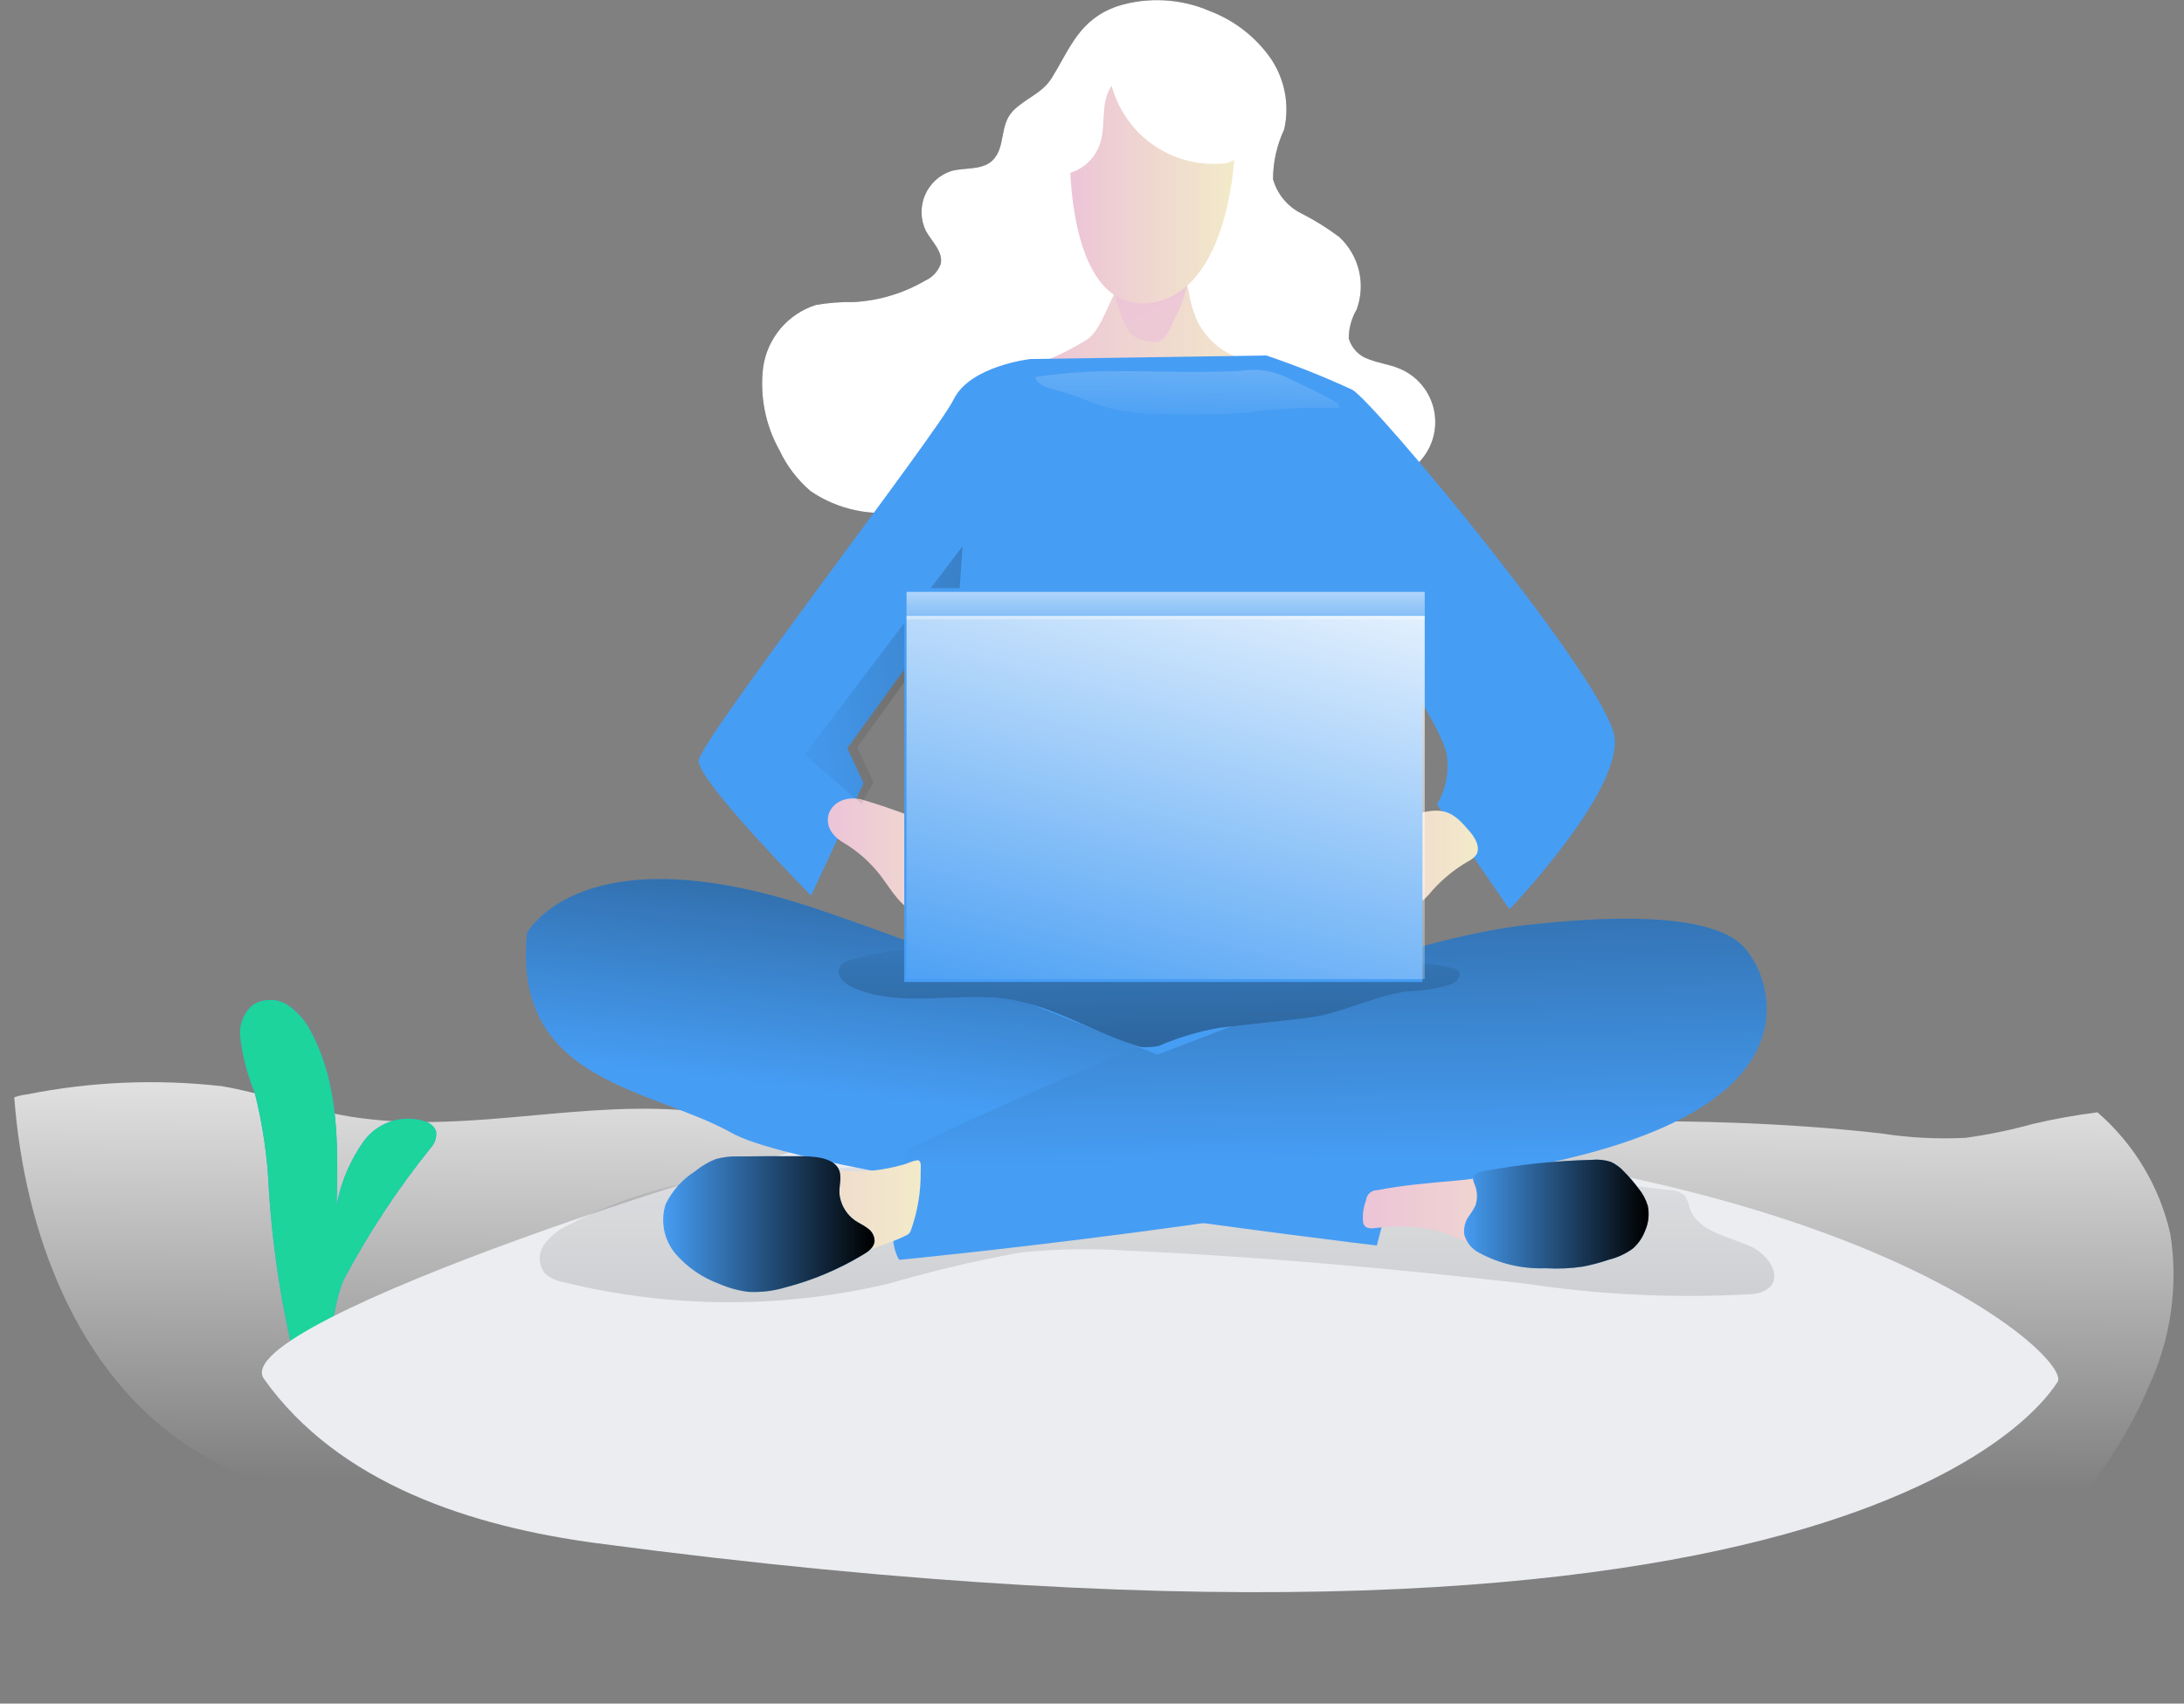 <svg width="91" height="71" viewBox="0 0 91 71" fill="none" xmlns="http://www.w3.org/2000/svg">
<rect x="0" y="0" width="91" height="71" fill="#808080" stroke="none"/>
<path d="M89.526 57.794C88.598 59.984 87.244 61.967 85.541 63.627C83.838 65.287 81.822 66.591 79.61 67.463C76.679 68.446 73.622 69 70.533 69.106C58.778 70.024 46.978 70.236 35.198 69.743C25.944 69.355 19.439 65.843 11.188 62.025C10.042 61.528 8.934 60.948 7.874 60.289C3.233 57.242 1.023 51.432 0.594 45.733C0.764 45.672 0.94 45.632 1.12 45.611C3.79 45.078 6.527 44.963 9.233 45.267C10.902 45.547 12.509 46.147 14.173 46.461C18.86 47.355 23.557 45.943 28.258 46.252C32.233 46.514 36.149 47.392 40.176 47.516C44.416 47.65 48.662 47.496 52.9 47.298C61.373 46.898 69.906 46.275 78.37 47.236C79.536 47.417 80.717 47.48 81.896 47.42C82.841 47.291 83.776 47.098 84.696 46.843C85.587 46.634 86.488 46.472 87.396 46.358C88.926 47.684 89.991 49.466 90.434 51.443C90.768 53.603 90.452 55.814 89.526 57.794Z" fill="url(#paint0_linear)"/>
<path d="M17.946 47.84C18.034 47.748 18.099 47.637 18.138 47.515C18.177 47.394 18.187 47.266 18.169 47.14C18.135 47.056 18.085 46.981 18.021 46.917C17.957 46.853 17.882 46.803 17.798 46.769C17.337 46.597 16.833 46.579 16.361 46.716C15.889 46.854 15.474 47.14 15.177 47.533C14.602 48.332 14.209 49.248 14.027 50.216C14.09 47.782 14.127 45.225 12.99 43.072C12.773 42.605 12.437 42.203 12.016 41.907C11.803 41.764 11.554 41.684 11.297 41.676C11.041 41.669 10.787 41.734 10.566 41.864C10.374 42.018 10.223 42.218 10.126 42.444C10.028 42.671 9.989 42.918 10.009 43.164C10.094 43.973 10.296 44.766 10.609 45.518C10.951 46.876 11.152 48.266 11.209 49.666C11.374 52.185 11.772 54.684 12.398 57.13C12.372 57.041 13.405 56.343 13.511 56.13C13.923 55.33 13.932 54.197 14.325 53.33C15.356 51.389 16.568 49.551 17.946 47.84Z" fill="#469DF4"/>
<path d="M17.946 47.84C18.034 47.748 18.099 47.637 18.138 47.515C18.177 47.394 18.187 47.266 18.169 47.14C18.135 47.056 18.085 46.981 18.021 46.917C17.957 46.853 17.882 46.803 17.798 46.769C17.337 46.597 16.833 46.579 16.361 46.716C15.889 46.854 15.474 47.14 15.177 47.533C14.602 48.332 14.209 49.248 14.027 50.216C14.09 47.782 14.127 45.225 12.99 43.072C12.773 42.605 12.437 42.203 12.016 41.907C11.803 41.764 11.554 41.684 11.297 41.676C11.041 41.669 10.787 41.734 10.566 41.864C10.374 42.018 10.223 42.218 10.126 42.444C10.028 42.671 9.989 42.918 10.009 43.164C10.094 43.973 10.296 44.766 10.609 45.518C10.951 46.876 11.152 48.266 11.209 49.666C11.374 52.185 11.772 54.684 12.398 57.13C12.372 57.041 13.405 56.343 13.511 56.13C13.923 55.33 13.932 54.197 14.325 53.33C15.356 51.389 16.568 49.551 17.946 47.84Z" fill="#1CD49C"/>
<path d="M46.573 0.253C47.842 -0.139 49.21 -0.063 50.428 0.468C51.422 0.85 52.284 1.513 52.907 2.377C53.214 2.81 53.426 3.303 53.529 3.823C53.632 4.343 53.625 4.88 53.507 5.397C53.204 6.045 53.045 6.751 53.043 7.467C53.128 7.77 53.275 8.053 53.475 8.297C53.675 8.541 53.923 8.741 54.204 8.884C54.766 9.167 55.301 9.5 55.804 9.878C56.209 10.254 56.494 10.741 56.623 11.278C56.752 11.816 56.719 12.379 56.528 12.898C56.314 13.262 56.2 13.676 56.198 14.098C56.255 14.305 56.364 14.493 56.513 14.648C56.663 14.801 56.848 14.915 57.053 14.979C57.453 15.135 57.886 15.187 58.285 15.35C58.662 15.5 58.995 15.744 59.253 16.057C59.511 16.37 59.686 16.744 59.761 17.143C59.836 17.541 59.81 17.953 59.684 18.339C59.558 18.724 59.336 19.072 59.04 19.35C58.458 19.823 57.767 20.142 57.029 20.278C54.23 20.981 51.332 21.205 48.458 20.94C46.245 20.734 44.028 20.24 41.818 20.493C40.44 20.653 39.108 21.103 37.737 21.283C37.054 21.416 36.352 21.412 35.671 21.271C34.99 21.131 34.343 20.857 33.769 20.465C33.225 19.997 32.785 19.42 32.48 18.771C31.891 17.72 31.652 16.509 31.797 15.313C31.881 14.718 32.13 14.159 32.516 13.699C32.903 13.239 33.411 12.898 33.982 12.713C34.507 12.619 35.041 12.578 35.574 12.589C36.627 12.531 37.651 12.222 38.561 11.689C38.706 11.623 38.836 11.529 38.944 11.413C39.052 11.297 39.136 11.161 39.192 11.012C39.314 10.504 38.834 10.084 38.578 9.624C38.465 9.392 38.404 9.139 38.398 8.881C38.391 8.624 38.44 8.368 38.541 8.131C38.643 7.894 38.794 7.681 38.984 7.507C39.174 7.334 39.4 7.203 39.645 7.124C40.239 6.97 40.966 7.105 41.383 6.656C41.906 6.099 41.641 5.213 42.205 4.626C42.705 4.103 43.415 3.906 43.819 3.255C44.611 1.972 44.971 0.805 46.573 0.253Z" fill="#3F3D56"/>
<path d="M46.573 0.253C47.842 -0.139 49.21 -0.063 50.428 0.468C51.422 0.85 52.284 1.513 52.907 2.377C53.214 2.81 53.426 3.303 53.529 3.823C53.632 4.343 53.625 4.88 53.507 5.397C53.204 6.045 53.045 6.751 53.043 7.467C53.128 7.77 53.275 8.053 53.475 8.297C53.675 8.541 53.923 8.741 54.204 8.884C54.766 9.167 55.301 9.5 55.804 9.878C56.209 10.254 56.494 10.741 56.623 11.278C56.752 11.816 56.719 12.379 56.528 12.898C56.314 13.262 56.2 13.676 56.198 14.098C56.255 14.305 56.364 14.493 56.513 14.648C56.663 14.801 56.848 14.915 57.053 14.979C57.453 15.135 57.886 15.187 58.285 15.35C58.662 15.5 58.995 15.744 59.253 16.057C59.511 16.37 59.686 16.744 59.761 17.143C59.836 17.541 59.81 17.953 59.684 18.339C59.558 18.724 59.336 19.072 59.04 19.35C58.458 19.823 57.767 20.142 57.029 20.278C54.23 20.981 51.332 21.205 48.458 20.94C46.245 20.734 44.028 20.24 41.818 20.493C40.44 20.653 39.108 21.103 37.737 21.283C37.054 21.416 36.352 21.412 35.671 21.271C34.99 21.131 34.343 20.857 33.769 20.465C33.225 19.997 32.785 19.42 32.48 18.771C31.891 17.72 31.652 16.509 31.797 15.313C31.881 14.718 32.13 14.159 32.516 13.699C32.903 13.239 33.411 12.898 33.982 12.713C34.507 12.619 35.041 12.578 35.574 12.589C36.627 12.531 37.651 12.222 38.561 11.689C38.706 11.623 38.836 11.529 38.944 11.413C39.052 11.297 39.136 11.161 39.192 11.012C39.314 10.504 38.834 10.084 38.578 9.624C38.465 9.392 38.404 9.139 38.398 8.881C38.391 8.624 38.44 8.368 38.541 8.131C38.643 7.894 38.794 7.681 38.984 7.507C39.174 7.334 39.4 7.203 39.645 7.124C40.239 6.97 40.966 7.105 41.383 6.656C41.906 6.099 41.641 5.213 42.205 4.626C42.705 4.103 43.415 3.906 43.819 3.255C44.611 1.972 44.971 0.805 46.573 0.253Z" fill="white"/>
<path d="M10.998 57.466C14.114 61.85 19.667 63.625 24.882 64.317C78.061 71.367 85.482 57.9 85.722 57.609C86.597 56.561 73.683 44.752 35.675 47.418C33.017 47.604 9.31 55.09 10.998 57.466Z" fill="#EBEDF0"/>
<path d="M23.677 51.06C23.288 51.238 22.948 51.508 22.688 51.847C22.561 52.019 22.492 52.226 22.49 52.44C22.488 52.653 22.553 52.861 22.677 53.036C22.898 53.249 23.18 53.389 23.484 53.436C27.94 54.532 32.594 54.551 37.06 53.49C38.843 52.968 40.653 52.54 42.481 52.206C43.975 52.047 45.481 52.02 46.981 52.124C52.504 52.369 58.016 52.866 63.509 53.489C66.612 53.961 69.755 54.112 72.889 53.94C73.202 53.945 73.506 53.839 73.748 53.64C74.241 53.119 73.642 52.269 72.991 51.97C72.028 51.523 70.718 51.336 70.391 50.323C70.36 50.152 70.297 49.988 70.205 49.841C70.037 49.685 69.816 49.599 69.587 49.6C56.982 48.134 44.264 47.908 31.616 48.925C28.843 49.036 26.131 49.766 23.677 51.06Z" fill="url(#paint1_linear)"/>
<path d="M21.957 38.889C21.957 38.889 24.248 34.516 34.246 37.952C44.244 41.388 58.512 47.534 58.512 47.534L57.367 51.909C57.367 51.909 33.83 49.096 30.496 47.221C27.162 45.346 21.332 45.139 21.957 38.889Z" fill="#469DF4"/>
<path d="M21.957 38.889C21.957 38.889 24.248 34.516 34.246 37.952C44.244 41.388 58.512 47.534 58.512 47.534L57.367 51.909C57.367 51.909 33.83 49.096 30.496 47.221C27.162 45.346 21.332 45.139 21.957 38.889Z" fill="url(#paint2_linear)"/>
<path d="M37.777 47.923C37.777 47.923 55.17 39.497 63.613 38.55C72.056 37.603 72.674 39.487 72.987 39.904C73.3 40.321 76.423 45.735 65.071 48.34C53.719 50.945 37.471 52.505 37.471 52.505C37.471 52.505 36.626 51.464 37.777 47.923Z" fill="#469DF4"/>
<path d="M37.777 47.923C37.777 47.923 55.17 39.497 63.613 38.55C72.056 37.603 72.674 39.487 72.987 39.904C73.3 40.321 76.423 45.735 65.071 48.34C53.719 50.945 37.471 52.505 37.471 52.505C37.471 52.505 36.626 51.464 37.777 47.923Z" fill="url(#paint3_linear)"/>
<path d="M45.273 14.165C44.553 14.609 43.785 14.971 42.984 15.245C43.409 15.939 43.986 16.527 44.672 16.963C45.708 17.519 46.873 17.789 48.047 17.744C48.708 17.77 49.369 17.691 50.004 17.508C50.844 17.19 51.612 16.709 52.266 16.094C52.566 15.831 52.901 15.48 52.823 15.087C52.2 15.124 51.581 14.97 51.048 14.646C50.515 14.322 50.093 13.843 49.838 13.273C49.736 13.013 49.653 12.746 49.589 12.473C49.542 12.158 49.468 11.847 49.366 11.545C49.269 11.452 49.151 11.382 49.023 11.343C48.894 11.303 48.757 11.294 48.624 11.317C48.024 11.425 47.197 11.217 46.769 11.708C46.268 12.267 45.943 13.742 45.273 14.165Z" fill="url(#paint4_linear)"/>
<path d="M47.196 13.991C47.507 14.194 47.877 14.285 48.246 14.249C48.617 14.206 48.906 13.321 49.085 12.993C49.138 12.89 49.183 12.784 49.219 12.674C49.378 12.284 49.475 11.873 49.507 11.453C49.507 11.57 48.733 11.692 48.633 11.707C48.31 11.755 47.982 11.772 47.657 11.807C47.206 11.853 46.305 11.874 46.505 12.525C46.605 12.853 46.905 13.809 47.196 13.991Z" fill="url(#paint5_linear)"/>
<path d="M42.933 14.963C42.933 14.963 40.414 15.245 39.733 16.651C39.052 18.058 29.158 30.868 29.11 31.701C29.062 32.534 33.796 37.326 33.796 37.326L35.983 32.639L35.306 31.182L39.525 25.349L39.358 40.413L48.231 43.956L56.348 40.837L56.648 25.297C56.648 25.297 60.19 30.297 60.293 31.546C60.376 32.233 60.23 32.929 59.877 33.526L62.897 37.898C62.897 37.898 67.583 33.005 67.272 30.713C66.961 28.422 57.272 16.756 56.347 16.244C55.178 15.704 53.982 15.227 52.763 14.815L42.933 14.963Z" fill="#469DF4"/>
<path d="M37.821 39.545C37.065 39.627 36.316 39.763 35.58 39.953C35.328 40.018 35.039 40.122 34.959 40.37C34.85 40.708 35.206 41.008 35.531 41.153C37.544 42.053 39.9 41.305 42.078 41.653C43.944 41.953 45.586 43.041 47.395 43.595C47.48 43.627 47.572 43.643 47.663 43.643C47.867 43.646 48.07 43.63 48.27 43.595C49.085 43.242 49.938 42.987 50.812 42.834L54.386 42.434C55.879 42.265 57.105 41.542 58.592 41.321C59.231 41.307 59.866 41.206 60.478 41.021C60.694 40.921 60.913 40.672 60.779 40.481C60.72 40.414 60.642 40.368 60.556 40.349C59.901 40.177 59.222 40.114 58.547 40.163C51.648 40.288 44.679 38.803 37.821 39.545Z" fill="#469DF4"/>
<path d="M37.821 39.545C37.065 39.627 36.316 39.763 35.58 39.953C35.328 40.018 35.039 40.122 34.959 40.37C34.85 40.708 35.206 41.008 35.531 41.153C37.544 42.053 39.9 41.305 42.078 41.653C43.944 41.953 45.586 43.041 47.395 43.595C47.48 43.627 47.572 43.643 47.663 43.643C47.867 43.646 48.07 43.63 48.27 43.595C49.085 43.242 49.938 42.987 50.812 42.834L54.386 42.434C55.879 42.265 57.105 41.542 58.592 41.321C59.231 41.307 59.866 41.206 60.478 41.021C60.694 40.921 60.913 40.672 60.779 40.481C60.72 40.414 60.642 40.368 60.556 40.349C59.901 40.177 59.222 40.114 58.547 40.163C51.648 40.288 44.679 38.803 37.821 39.545Z" fill="url(#paint6_linear)"/>
<path d="M56.248 22.623L56.422 25.174L59.576 30.074C59.846 30.493 60.009 30.972 60.051 31.469C60.093 31.966 60.013 32.465 59.817 32.924L59.578 33.481L61.205 34.881L62.825 31.304L56.248 22.623Z" fill="url(#paint7_linear)"/>
<path d="M40.128 34.973C40.448 35.085 40.751 35.241 41.028 35.437C41.352 35.742 41.607 36.112 41.779 36.522C41.95 36.932 42.033 37.374 42.022 37.819C42.045 37.982 42.024 38.148 41.961 38.301C41.887 38.414 41.783 38.505 41.661 38.564C41.538 38.622 41.402 38.646 41.267 38.633C40.614 38.633 40.031 38.191 39.38 38.133C39.047 38.138 38.713 38.127 38.38 38.1C37.608 37.942 37.18 37.148 36.71 36.519C36.279 35.951 35.741 35.472 35.127 35.109C33.927 34.402 34.57 33.046 35.869 33.309C37.335 33.738 38.76 34.295 40.128 34.973Z" fill="url(#paint8_linear)"/>
<path d="M56.135 34.59C55.835 34.642 55.545 34.743 55.278 34.89C54.931 35.179 54.62 35.508 54.35 35.87C54.087 36.135 53.75 36.37 53.65 36.729C53.602 36.952 53.63 37.185 53.73 37.389C53.887 37.713 54.149 37.973 54.474 38.127C54.798 38.281 55.166 38.319 55.515 38.235C55.801 38.157 56.059 37.998 56.342 37.918C57.223 37.668 58.257 38.185 59.042 37.718C59.29 37.543 59.511 37.333 59.697 37.093C60.119 36.626 60.611 36.226 61.155 35.908C61.293 35.844 61.413 35.749 61.507 35.63C61.692 35.337 61.49 34.955 61.268 34.688C60.617 33.909 60.242 33.636 59.261 33.861C58.212 34.098 57.173 34.347 56.135 34.59Z" fill="url(#paint9_linear)"/>
<path d="M36.346 48.79C34.597 48.964 32.846 48.317 31.093 48.482C30.461 48.55 29.841 48.7 29.248 48.927C28.961 49.016 28.695 49.164 28.47 49.363C28.291 49.571 28.164 49.818 28.099 50.085C28.035 50.351 28.035 50.629 28.099 50.895C28.21 51.419 28.441 51.909 28.772 52.329C29.103 52.749 29.527 53.088 30.009 53.318C30.599 53.62 31.261 53.752 31.921 53.698C32.234 53.661 32.544 53.599 32.849 53.513C33.533 53.37 34.199 53.15 34.834 52.856C35.233 52.656 35.603 52.392 36.007 52.196C36.578 51.918 37.206 51.775 37.769 51.48C37.812 51.462 37.852 51.434 37.886 51.4C37.92 51.357 37.946 51.307 37.962 51.253C38.24 50.466 38.376 49.635 38.361 48.799C38.361 48.68 38.401 48.428 38.279 48.363C38.184 48.315 37.779 48.5 37.666 48.53C37.234 48.653 36.793 48.74 36.346 48.79Z" fill="url(#paint10_linear)"/>
<path d="M59.757 51.26C60.599 51.473 61.364 51.922 62.198 52.16C62.917 52.344 63.657 52.429 64.398 52.414C65.52 52.487 66.641 52.262 67.647 51.763C67.803 51.681 67.94 51.566 68.047 51.427C68.145 51.233 68.194 51.018 68.189 50.801C68.185 50.584 68.127 50.371 68.021 50.182C67.9 49.82 67.709 49.487 67.458 49.2C67.207 48.913 66.901 48.679 66.559 48.512C65.68 48.316 64.763 48.389 63.926 48.722C61.789 49.258 59.542 49.177 57.381 49.603C57.266 49.601 57.154 49.643 57.069 49.72C56.983 49.797 56.93 49.905 56.921 50.02C56.802 50.323 56.76 50.651 56.799 50.975C56.912 51.287 57.22 51.175 57.491 51.161C58.247 51.068 59.013 51.101 59.757 51.26Z" fill="url(#paint11_linear)"/>
<path d="M61.463 50.266C61.387 50.416 61.297 50.56 61.196 50.695C61.042 50.915 60.977 51.185 61.011 51.452C61.054 51.608 61.128 51.755 61.229 51.883C61.33 52.01 61.456 52.116 61.599 52.194C62.455 52.664 63.423 52.893 64.399 52.856C64.919 52.888 65.441 52.864 65.956 52.787C66.323 52.715 66.685 52.618 67.039 52.498C67.4 52.41 67.739 52.251 68.039 52.032C68.266 51.83 68.441 51.575 68.547 51.29C68.69 50.965 68.729 50.603 68.658 50.255C68.578 49.988 68.445 49.74 68.268 49.526C68.086 49.282 67.887 49.051 67.674 48.834C67.518 48.66 67.329 48.52 67.117 48.422C66.863 48.34 66.594 48.311 66.329 48.338C64.804 48.375 63.285 48.534 61.786 48.815C61.669 48.828 61.557 48.872 61.461 48.941C61.266 49.11 61.461 49.334 61.498 49.529C61.564 49.772 61.554 50.029 61.468 50.266H61.463Z" fill="#469DF4"/>
<path d="M35.619 50.861C35.793 50.982 35.99 51.061 36.157 51.195C36.245 51.254 36.317 51.334 36.366 51.428C36.416 51.522 36.441 51.627 36.441 51.733C36.417 51.989 36.178 52.165 35.959 52.29C34.953 52.898 33.863 53.358 32.724 53.654C32.227 53.803 31.708 53.866 31.19 53.84C30.767 53.789 30.354 53.676 29.964 53.504C29.266 53.25 28.643 52.823 28.155 52.263C27.915 51.98 27.75 51.642 27.676 51.278C27.603 50.914 27.623 50.538 27.734 50.185C28.011 49.619 28.44 49.142 28.973 48.808C29.227 48.596 29.514 48.428 29.821 48.308C30.123 48.223 30.436 48.185 30.749 48.197C31.571 48.184 32.391 48.186 33.213 48.186C33.77 48.186 34.873 48.177 35.001 48.902C35.06 49.234 34.919 49.568 35.001 49.913C35.081 50.295 35.302 50.633 35.619 50.861Z" fill="#469DF4"/>
<path d="M61.463 50.266C61.387 50.416 61.297 50.56 61.196 50.695C61.042 50.915 60.977 51.185 61.011 51.452C61.054 51.608 61.128 51.755 61.229 51.883C61.33 52.01 61.456 52.116 61.599 52.194C62.455 52.664 63.423 52.893 64.399 52.856C64.919 52.888 65.441 52.864 65.956 52.787C66.323 52.715 66.685 52.618 67.039 52.498C67.4 52.41 67.739 52.251 68.039 52.032C68.266 51.83 68.441 51.575 68.547 51.29C68.69 50.965 68.729 50.603 68.658 50.255C68.578 49.988 68.445 49.74 68.268 49.526C68.086 49.282 67.887 49.051 67.674 48.834C67.518 48.66 67.329 48.52 67.117 48.422C66.863 48.34 66.594 48.311 66.329 48.338C64.804 48.375 63.285 48.534 61.786 48.815C61.669 48.828 61.557 48.872 61.461 48.941C61.266 49.11 61.461 49.334 61.498 49.529C61.564 49.772 61.554 50.029 61.468 50.266H61.463Z" fill="url(#paint12_linear)"/>
<path d="M35.619 50.861C35.793 50.982 35.99 51.061 36.157 51.195C36.245 51.254 36.317 51.334 36.366 51.428C36.416 51.522 36.441 51.627 36.441 51.733C36.417 51.989 36.178 52.165 35.959 52.29C34.953 52.898 33.863 53.358 32.724 53.654C32.227 53.803 31.708 53.866 31.19 53.84C30.767 53.789 30.354 53.676 29.964 53.504C29.266 53.25 28.643 52.823 28.155 52.263C27.915 51.98 27.75 51.642 27.676 51.278C27.603 50.914 27.623 50.538 27.734 50.185C28.011 49.619 28.44 49.142 28.973 48.808C29.227 48.596 29.514 48.428 29.821 48.308C30.123 48.223 30.436 48.185 30.749 48.197C31.571 48.184 32.391 48.186 33.213 48.186C33.77 48.186 34.873 48.177 35.001 48.902C35.06 49.234 34.919 49.568 35.001 49.913C35.081 50.295 35.302 50.633 35.619 50.861Z" fill="url(#paint13_linear)"/>
<path d="M44.581 6.427C44.581 6.427 44.425 12.989 47.863 12.627C51.301 12.265 51.457 6.227 51.457 6.227C51.457 6.227 50.051 2.685 47.082 3.207C46.701 3.241 46.331 3.354 45.995 3.537C45.66 3.72 45.365 3.971 45.131 4.273C44.896 4.575 44.726 4.922 44.632 5.293C44.537 5.663 44.52 6.049 44.581 6.427Z" fill="url(#paint14_linear)"/>
<path d="M46.32 3.574C46.584 4.555 47.179 5.415 48.004 6.007C48.83 6.599 49.835 6.887 50.849 6.822C51.023 6.828 51.196 6.787 51.349 6.705C51.503 6.623 51.633 6.501 51.725 6.353C51.774 6.206 51.79 6.05 51.771 5.895C51.725 4.891 51.395 3.919 50.819 3.095C50.528 2.688 50.156 2.345 49.725 2.09C49.295 1.834 48.816 1.671 48.319 1.611C47.594 1.611 46.878 1.775 46.227 2.092C45.575 2.41 45.004 2.871 44.558 3.442C43.948 4.115 42.102 7.184 44.115 7.28C44.439 7.269 44.755 7.174 45.031 7.005C45.307 6.835 45.535 6.596 45.692 6.312C46.182 5.461 45.764 4.368 46.32 3.574Z" fill="white"/>
<path d="M40.106 22.766L39.932 25.317L35.715 31.148L36.39 32.606L35.9 33.506L33.525 31.445L40.106 22.766Z" fill="url(#paint15_linear)"/>
<path d="M43.125 15.72C43.264 16.091 43.725 16.195 44.118 16.291C44.86 16.477 45.561 16.848 46.309 17.032C47.09 17.203 47.889 17.278 48.689 17.259C49.698 17.276 50.709 17.291 51.717 17.22C53.059 17.036 54.413 16.966 55.767 17.012C55.858 16.945 55.752 16.811 55.654 16.753C54.954 16.354 54.218 16.024 53.493 15.674C52.932 15.434 52.314 15.358 51.712 15.454C49.885 15.555 48.054 15.454 46.224 15.473C45.186 15.479 44.15 15.561 43.125 15.72Z" fill="url(#paint16_linear)"/>
<path d="M59.271 24.514H37.678V40.925H59.271V24.514Z" fill="#469DF4"/>
<path d="M59.364 24.666H37.772V25.814H59.364V24.666Z" fill="url(#paint17_linear)"/>
<path d="M59.364 25.668H37.772V40.805H59.364V25.668Z" fill="url(#paint18_linear)"/>
<defs>
<linearGradient id="paint0_linear" x1="44.409" y1="61.834" x2="44.567" y2="40.182" gradientUnits="userSpaceOnUse">
<stop stop-color="white" stop-opacity="0"/>
<stop offset="0.76" stop-color="white" stop-opacity="0.761"/>
<stop offset="0.99" stop-color="white"/>
</linearGradient>
<linearGradient id="paint1_linear" x1="47.901" y1="42.915" x2="47.937" y2="133.96" gradientUnits="userSpaceOnUse">
<stop stop-opacity="0"/>
<stop offset="0.99"/>
</linearGradient>
<linearGradient id="paint2_linear" x1="39.223" y1="46.059" x2="42.546" y2="17.636" gradientUnits="userSpaceOnUse">
<stop stop-opacity="0"/>
<stop offset="0.99"/>
</linearGradient>
<linearGradient id="paint3_linear" x1="55.575" y1="48.311" x2="54.908" y2="9.773" gradientUnits="userSpaceOnUse">
<stop stop-opacity="0"/>
<stop offset="0.99"/>
</linearGradient>
<linearGradient id="paint4_linear" x1="42.984" y1="14.52" x2="52.835" y2="14.52" gradientUnits="userSpaceOnUse">
<stop stop-color="#ECC4D7"/>
<stop offset="0.42" stop-color="#EFD4D1"/>
<stop offset="1" stop-color="#F2EAC9"/>
</linearGradient>
<linearGradient id="paint5_linear" x1="47.246" y1="10.803" x2="57.554" y2="32.419" gradientUnits="userSpaceOnUse">
<stop stop-color="#ECC4D7"/>
<stop offset="0.42" stop-color="#EFD4D1"/>
<stop offset="1" stop-color="#F2EAC9"/>
</linearGradient>
<linearGradient id="paint6_linear" x1="42.031" y1="29.735" x2="42.635" y2="70.103" gradientUnits="userSpaceOnUse">
<stop stop-opacity="0"/>
<stop offset="0.99"/>
</linearGradient>
<linearGradient id="paint7_linear" x1="960.282" y1="30.701" x2="1009.34" y2="25.712" gradientUnits="userSpaceOnUse">
<stop stop-opacity="0"/>
<stop offset="0.99"/>
</linearGradient>
<linearGradient id="paint8_linear" x1="34.485" y1="35.956" x2="42.031" y2="35.956" gradientUnits="userSpaceOnUse">
<stop stop-color="#ECC4D7"/>
<stop offset="0.42" stop-color="#EFD4D1"/>
<stop offset="1" stop-color="#F2EAC9"/>
</linearGradient>
<linearGradient id="paint9_linear" x1="53.619" y1="36.032" x2="61.572" y2="36.032" gradientUnits="userSpaceOnUse">
<stop stop-color="#ECC4D7"/>
<stop offset="0.42" stop-color="#EFD4D1"/>
<stop offset="1" stop-color="#F2EAC9"/>
</linearGradient>
<linearGradient id="paint10_linear" x1="28.051" y1="51.038" x2="38.367" y2="51.038" gradientUnits="userSpaceOnUse">
<stop stop-color="#ECC4D7"/>
<stop offset="0.42" stop-color="#EFD4D1"/>
<stop offset="1" stop-color="#F2EAC9"/>
</linearGradient>
<linearGradient id="paint11_linear" x1="56.785" y1="50.408" x2="68.189" y2="50.408" gradientUnits="userSpaceOnUse">
<stop stop-color="#ECC4D7"/>
<stop offset="0.42" stop-color="#EFD4D1"/>
<stop offset="1" stop-color="#F2EAC9"/>
</linearGradient>
<linearGradient id="paint12_linear" x1="60.987" y1="50.608" x2="68.685" y2="50.608" gradientUnits="userSpaceOnUse">
<stop stop-opacity="0"/>
<stop offset="0.99"/>
</linearGradient>
<linearGradient id="paint13_linear" x1="27.633" y1="51.021" x2="36.441" y2="51.021" gradientUnits="userSpaceOnUse">
<stop stop-opacity="0"/>
<stop offset="0.99"/>
</linearGradient>
<linearGradient id="paint14_linear" x1="44.545" y1="7.898" x2="51.457" y2="7.898" gradientUnits="userSpaceOnUse">
<stop stop-color="#ECC4D7"/>
<stop offset="0.42" stop-color="#EFD4D1"/>
<stop offset="1" stop-color="#F2EAC9"/>
</linearGradient>
<linearGradient id="paint15_linear" x1="31.913" y1="30.284" x2="81.138" y2="23.758" gradientUnits="userSpaceOnUse">
<stop stop-opacity="0"/>
<stop offset="0.99"/>
</linearGradient>
<linearGradient id="paint16_linear" x1="47.752" y1="17.974" x2="48.078" y2="3.488" gradientUnits="userSpaceOnUse">
<stop stop-color="white" stop-opacity="0"/>
<stop offset="0.76" stop-color="white" stop-opacity="0.761"/>
<stop offset="0.99" stop-color="white"/>
</linearGradient>
<linearGradient id="paint17_linear" x1="48.482" y1="27.212" x2="48.482" y2="22.728" gradientUnits="userSpaceOnUse">
<stop stop-color="white" stop-opacity="0"/>
<stop offset="0.76" stop-color="white" stop-opacity="0.761"/>
<stop offset="0.99" stop-color="white"/>
</linearGradient>
<linearGradient id="paint18_linear" x1="43.386" y1="43.257" x2="49.509" y2="19.144" gradientUnits="userSpaceOnUse">
<stop stop-color="white" stop-opacity="0"/>
<stop offset="0.76" stop-color="white" stop-opacity="0.761"/>
<stop offset="0.99" stop-color="white"/>
</linearGradient>
</defs>
</svg>
